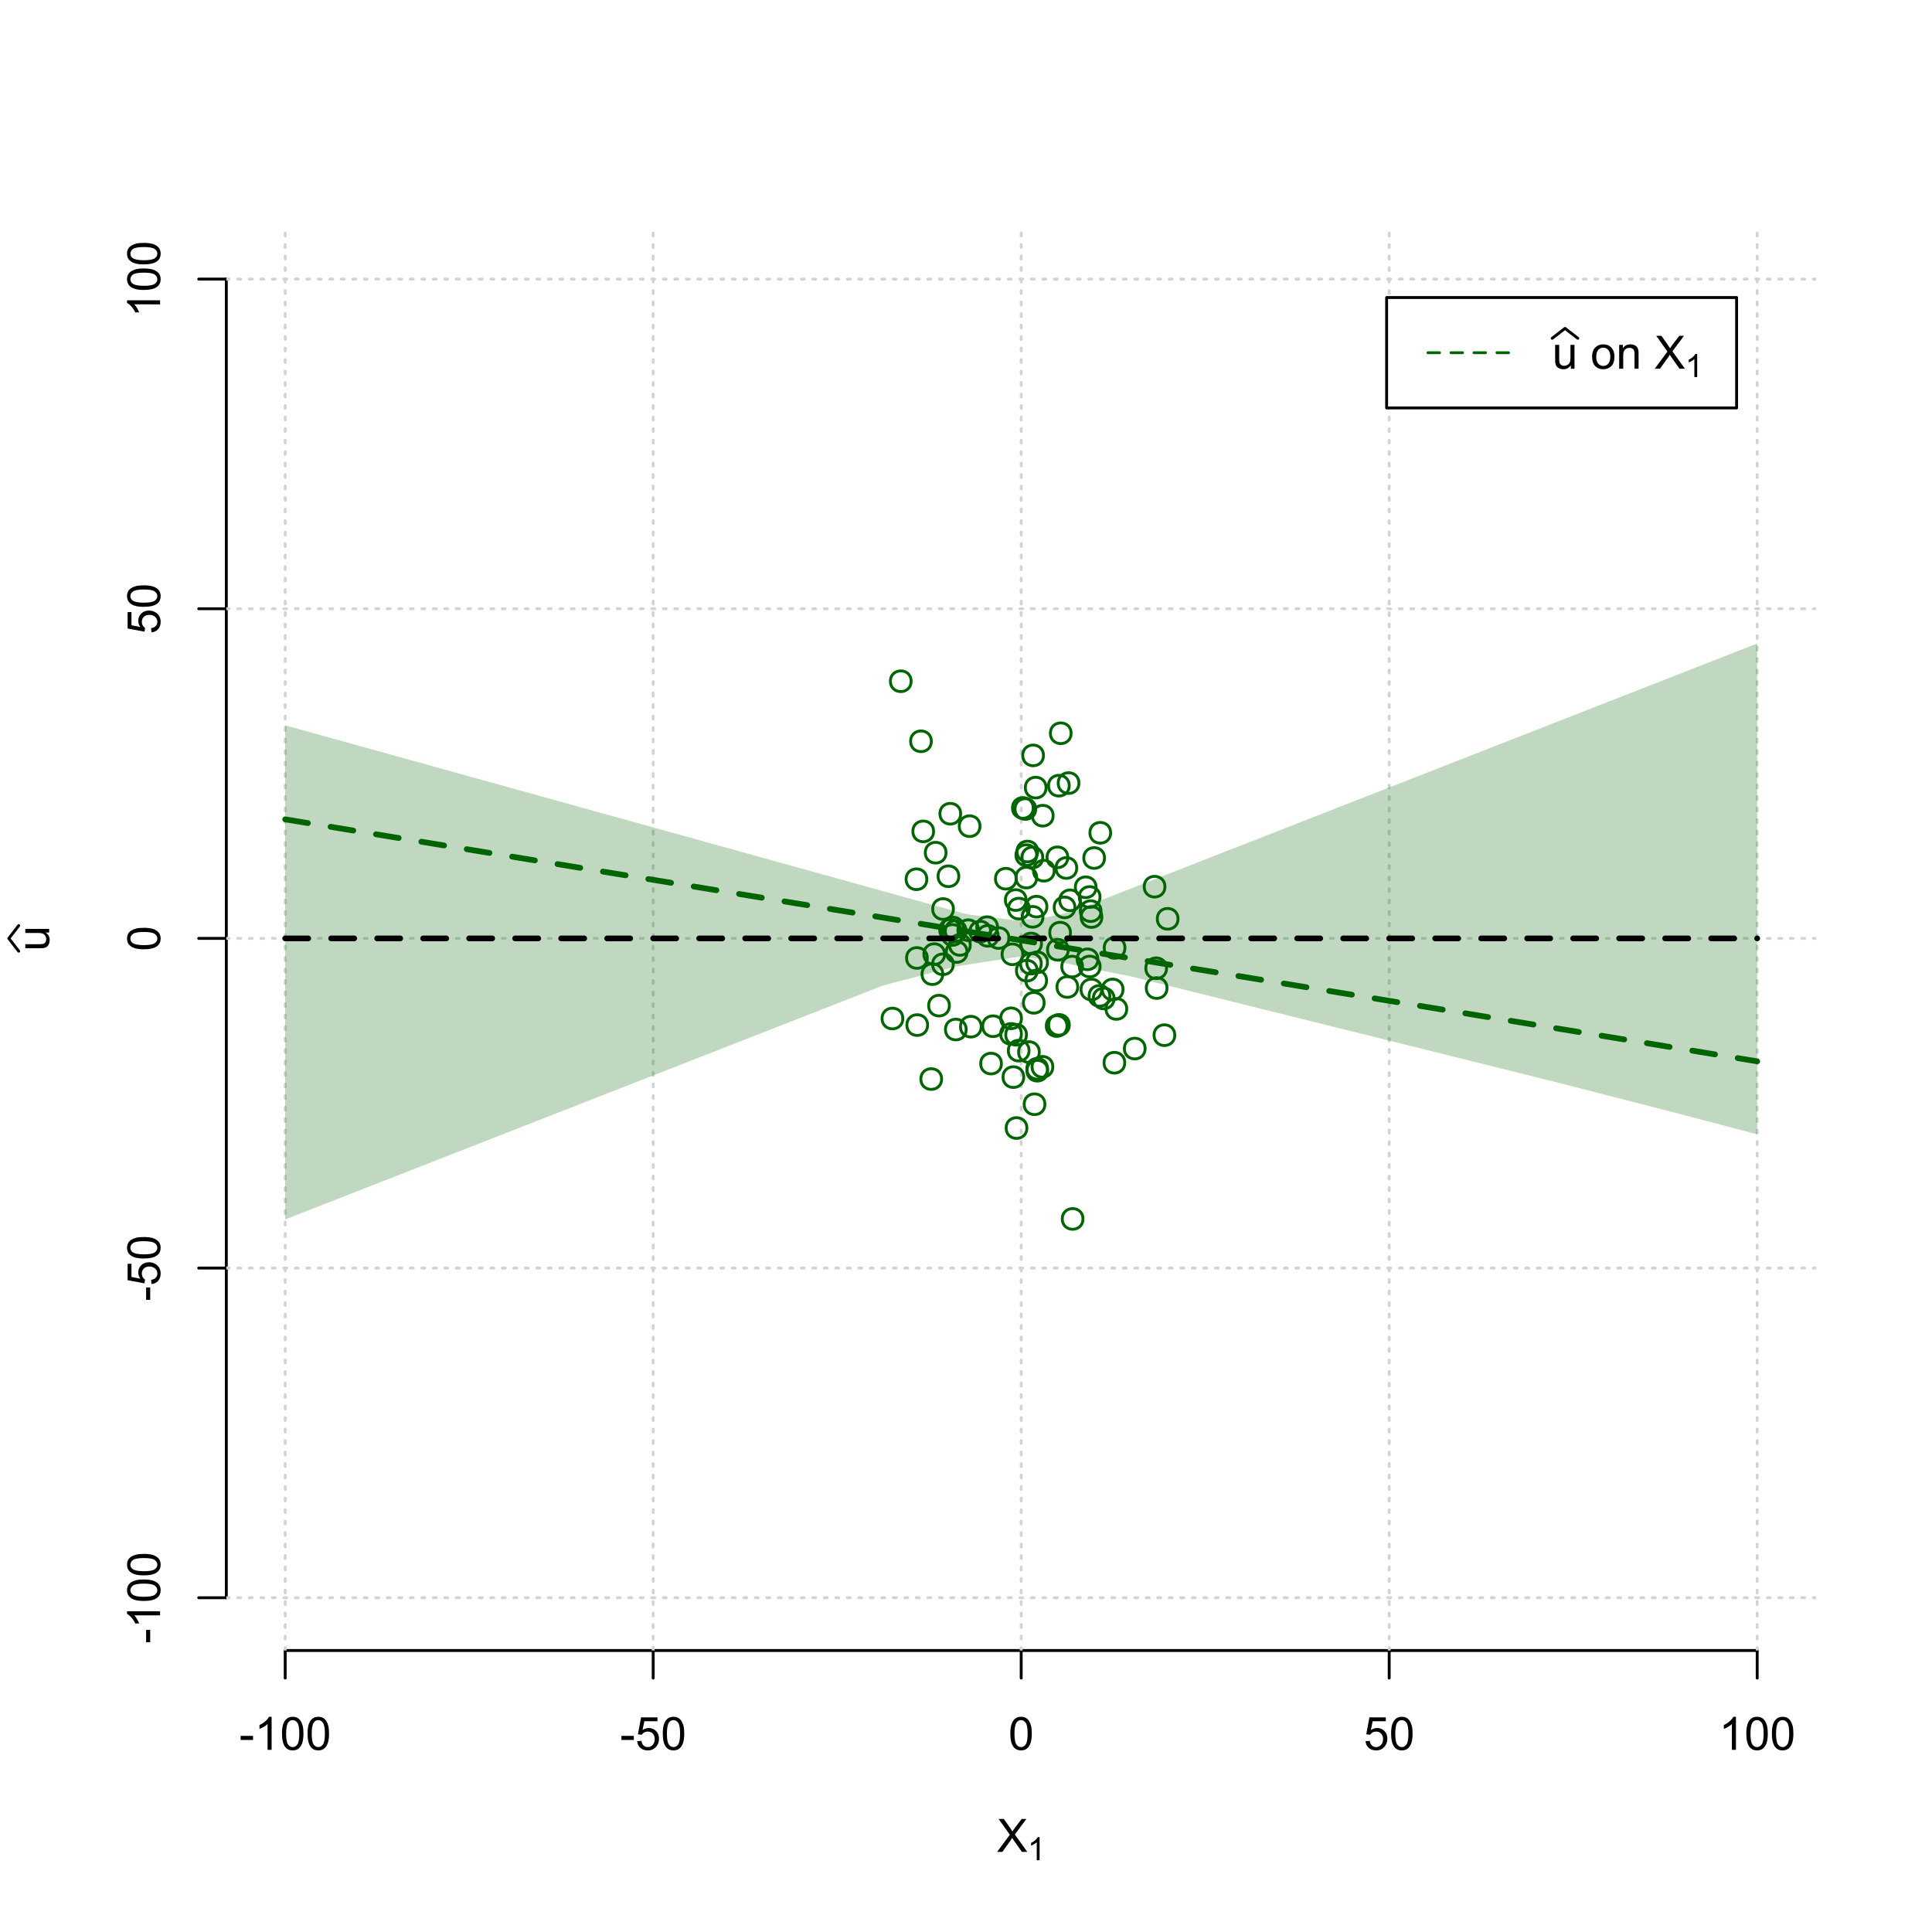 <?xml version="1.0" encoding="UTF-8"?>
<svg xmlns="http://www.w3.org/2000/svg" xmlns:xlink="http://www.w3.org/1999/xlink" width="504pt" height="504pt" viewBox="0 0 504 504" version="1.1">
<defs>
<g>
<symbol overflow="visible" id="glyph0-0">
<path style="stroke:none;" d="M 1.5 0 L 1.5 -7.5 L 7.5 -7.5 L 7.5 0 Z M 1.688 -0.188 L 7.312 -0.188 L 7.312 -7.312 L 1.688 -7.312 Z M 1.688 -0.188 "/>
</symbol>
<symbol overflow="visible" id="glyph0-1">
<path style="stroke:none;" d="M 0.055 0 L 3.375 -4.477 L 0.445 -8.59 L 1.797 -8.59 L 3.359 -6.387 C 3.68 -5.93 3.91 -5.578 4.047 -5.332 C 4.238 -5.645 4.465 -5.969 4.727 -6.312 L 6.457 -8.59 L 7.695 -8.59 L 4.676 -4.539 L 7.93 0 L 6.523 0 L 4.359 -3.062 C 4.238 -3.238 4.113 -3.43 3.984 -3.641 C 3.789 -3.324 3.652 -3.109 3.574 -2.992 L 1.418 0 Z M 0.055 0 "/>
</symbol>
<symbol overflow="visible" id="glyph0-2">
<path style="stroke:none;" d="M 0.383 -2.578 L 0.383 -3.641 L 3.621 -3.641 L 3.621 -2.578 Z M 0.383 -2.578 "/>
</symbol>
<symbol overflow="visible" id="glyph0-3">
<path style="stroke:none;" d="M 4.469 0 L 3.414 0 L 3.414 -6.719 C 3.16 -6.477 2.828 -6.234 2.414 -5.996 C 2 -5.75 1.629 -5.57 1.305 -5.449 L 1.305 -6.469 C 1.895 -6.742 2.41 -7.078 2.852 -7.477 C 3.293 -7.871 3.605 -8.254 3.789 -8.625 L 4.469 -8.625 Z M 4.469 0 "/>
</symbol>
<symbol overflow="visible" id="glyph0-4">
<path style="stroke:none;" d="M 0.5 -4.234 C 0.496 -5.246 0.602 -6.062 0.812 -6.688 C 1.02 -7.305 1.328 -7.785 1.742 -8.121 C 2.148 -8.457 2.668 -8.625 3.297 -8.625 C 3.758 -8.625 4.164 -8.531 4.512 -8.348 C 4.855 -8.16 5.141 -7.891 5.371 -7.543 C 5.594 -7.191 5.773 -6.766 5.906 -6.266 C 6.035 -5.762 6.098 -5.086 6.102 -4.234 C 6.098 -3.227 5.996 -2.414 5.789 -1.797 C 5.578 -1.176 5.266 -0.695 4.859 -0.359 C 4.445 -0.02 3.926 0.145 3.297 0.148 C 2.465 0.145 1.816 -0.148 1.348 -0.742 C 0.781 -1.457 0.496 -2.621 0.5 -4.234 Z M 1.582 -4.234 C 1.582 -2.824 1.746 -1.887 2.074 -1.418 C 2.402 -0.949 2.809 -0.715 3.297 -0.719 C 3.777 -0.715 4.184 -0.949 4.52 -1.422 C 4.848 -1.887 5.016 -2.824 5.016 -4.234 C 5.016 -5.648 4.848 -6.59 4.52 -7.055 C 4.184 -7.516 3.773 -7.746 3.289 -7.75 C 2.801 -7.746 2.414 -7.543 2.125 -7.137 C 1.762 -6.613 1.582 -5.645 1.582 -4.234 Z M 1.582 -4.234 "/>
</symbol>
<symbol overflow="visible" id="glyph0-5">
<path style="stroke:none;" d="M 0.5 -2.25 L 1.605 -2.344 C 1.684 -1.805 1.871 -1.398 2.176 -1.125 C 2.473 -0.852 2.836 -0.715 3.258 -0.719 C 3.766 -0.715 4.195 -0.906 4.547 -1.293 C 4.898 -1.672 5.074 -2.18 5.074 -2.82 C 5.074 -3.414 4.902 -3.891 4.566 -4.242 C 4.227 -4.59 3.785 -4.762 3.242 -4.766 C 2.898 -4.762 2.594 -4.684 2.32 -4.531 C 2.047 -4.375 1.832 -4.176 1.676 -3.93 L 0.688 -4.062 L 1.516 -8.473 L 5.789 -8.473 L 5.789 -7.465 L 2.359 -7.465 L 1.898 -5.156 C 2.414 -5.516 2.953 -5.695 3.523 -5.695 C 4.27 -5.695 4.902 -5.434 5.422 -4.914 C 5.934 -4.395 6.191 -3.727 6.195 -2.914 C 6.191 -2.133 5.965 -1.461 5.516 -0.898 C 4.961 -0.199 4.211 0.145 3.258 0.148 C 2.477 0.145 1.836 -0.07 1.344 -0.508 C 0.844 -0.941 0.562 -1.523 0.5 -2.25 Z M 0.5 -2.25 "/>
</symbol>
<symbol overflow="visible" id="glyph0-6">
<path style="stroke:none;" d="M 4.867 0 L 4.867 -0.914 C 4.379 -0.211 3.723 0.141 2.895 0.141 C 2.527 0.141 2.184 0.07 1.867 -0.07 C 1.547 -0.211 1.309 -0.387 1.156 -0.602 C 1 -0.812 0.895 -1.074 0.832 -1.383 C 0.785 -1.59 0.762 -1.918 0.766 -2.367 L 0.766 -6.223 L 1.82 -6.223 L 1.82 -2.773 C 1.816 -2.219 1.84 -1.848 1.887 -1.656 C 1.949 -1.379 2.09 -1.16 2.309 -1.004 C 2.523 -0.84 2.789 -0.762 3.105 -0.766 C 3.418 -0.762 3.715 -0.844 3.996 -1.008 C 4.273 -1.172 4.469 -1.391 4.586 -1.672 C 4.699 -1.949 4.758 -2.355 4.758 -2.891 L 4.758 -6.223 L 5.812 -6.223 L 5.812 0 Z M 4.867 0 "/>
</symbol>
<symbol overflow="visible" id="glyph0-7">
<path style="stroke:none;" d=""/>
</symbol>
<symbol overflow="visible" id="glyph0-8">
<path style="stroke:none;" d="M 0.398 -3.109 C 0.398 -4.262 0.719 -5.117 1.359 -5.672 C 1.895 -6.133 2.547 -6.363 3.316 -6.363 C 4.172 -6.363 4.871 -6.082 5.414 -5.52 C 5.953 -4.957 6.223 -4.184 6.227 -3.199 C 6.223 -2.398 6.102 -1.766 5.867 -1.309 C 5.625 -0.848 5.277 -0.492 4.82 -0.238 C 4.359 0.016 3.859 0.141 3.316 0.141 C 2.441 0.141 1.734 -0.137 1.203 -0.695 C 0.664 -1.254 0.398 -2.059 0.398 -3.109 Z M 1.484 -3.109 C 1.48 -2.309 1.656 -1.711 2.004 -1.32 C 2.348 -0.922 2.785 -0.727 3.316 -0.727 C 3.84 -0.727 4.273 -0.926 4.621 -1.324 C 4.969 -1.723 5.145 -2.328 5.145 -3.148 C 5.145 -3.914 4.969 -4.496 4.617 -4.895 C 4.266 -5.289 3.832 -5.488 3.316 -5.492 C 2.785 -5.488 2.348 -5.293 2.004 -4.898 C 1.656 -4.5 1.48 -3.902 1.484 -3.109 Z M 1.484 -3.109 "/>
</symbol>
<symbol overflow="visible" id="glyph0-9">
<path style="stroke:none;" d="M 0.789 0 L 0.789 -6.223 L 1.742 -6.223 L 1.742 -5.336 C 2.195 -6.02 2.855 -6.363 3.719 -6.363 C 4.09 -6.363 4.434 -6.293 4.754 -6.16 C 5.066 -6.023 5.305 -5.848 5.461 -5.633 C 5.617 -5.41 5.727 -5.152 5.789 -4.852 C 5.828 -4.656 5.848 -4.312 5.848 -3.828 L 5.848 0 L 4.793 0 L 4.793 -3.785 C 4.793 -4.215 4.75 -4.535 4.668 -4.75 C 4.586 -4.961 4.441 -5.129 4.234 -5.258 C 4.023 -5.383 3.777 -5.449 3.5 -5.449 C 3.047 -5.449 2.66 -5.305 2.332 -5.02 C 2.004 -4.734 1.84 -4.195 1.844 -3.398 L 1.844 0 Z M 0.789 0 "/>
</symbol>
<symbol overflow="visible" id="glyph1-0">
<path style="stroke:none;" d="M 1.051 0 L 1.051 -5.25 L 5.25 -5.25 L 5.25 0 Z M 1.18 -0.133 L 5.117 -0.133 L 5.117 -5.117 L 1.18 -5.117 Z M 1.18 -0.133 "/>
</symbol>
<symbol overflow="visible" id="glyph1-1">
<path style="stroke:none;" d="M 3.129 0 L 2.391 0 L 2.391 -4.703 C 2.211 -4.531 1.977 -4.363 1.691 -4.195 C 1.398 -4.023 1.141 -3.895 0.914 -3.812 L 0.914 -4.527 C 1.328 -4.719 1.688 -4.953 1.996 -5.234 C 2.305 -5.508 2.523 -5.777 2.652 -6.039 L 3.129 -6.039 Z M 3.129 0 "/>
</symbol>
<symbol overflow="visible" id="glyph2-0">
<path style="stroke:none;" d="M 0 -1.5 L -7.5 -1.5 L -7.5 -7.5 L 0 -7.5 Z M -0.188 -1.688 L -0.188 -7.312 L -7.312 -7.312 L -7.312 -1.688 Z M -0.188 -1.688 "/>
</symbol>
<symbol overflow="visible" id="glyph2-1">
<path style="stroke:none;" d="M 0 -4.867 L -0.914 -4.867 C -0.211 -4.379 0.141 -3.723 0.141 -2.895 C 0.141 -2.527 0.07 -2.184 -0.07 -1.867 C -0.211 -1.547 -0.387 -1.309 -0.598 -1.156 C -0.809 -1 -1.07 -0.895 -1.383 -0.832 C -1.59 -0.789 -1.918 -0.766 -2.367 -0.77 L -6.223 -0.77 L -6.223 -1.824 L -2.773 -1.824 C -2.219 -1.82 -1.848 -1.844 -1.656 -1.887 C -1.379 -1.949 -1.16 -2.09 -1.004 -2.309 C -0.84 -2.523 -0.762 -2.789 -0.766 -3.105 C -0.762 -3.418 -0.844 -3.715 -1.008 -3.996 C -1.172 -4.273 -1.391 -4.469 -1.672 -4.586 C -1.945 -4.699 -2.352 -4.758 -2.887 -4.758 L -6.223 -4.758 L -6.223 -5.812 L 0 -5.812 Z M 0 -4.867 "/>
</symbol>
<symbol overflow="visible" id="glyph2-2">
<path style="stroke:none;" d="M -2.578 -0.383 L -3.641 -0.383 L -3.641 -3.621 L -2.578 -3.621 Z M -2.578 -0.383 "/>
</symbol>
<symbol overflow="visible" id="glyph2-3">
<path style="stroke:none;" d="M 0 -4.469 L 0 -3.414 L -6.719 -3.418 C -6.477 -3.16 -6.234 -2.828 -5.996 -2.418 C -5.75 -2.004 -5.57 -1.633 -5.449 -1.309 L -6.469 -1.309 C -6.742 -1.895 -7.078 -2.41 -7.477 -2.852 C -7.871 -3.293 -8.254 -3.605 -8.625 -3.793 L -8.625 -4.473 Z M 0 -4.469 "/>
</symbol>
<symbol overflow="visible" id="glyph2-4">
<path style="stroke:none;" d="M -4.234 -0.5 C -5.246 -0.496 -6.062 -0.602 -6.688 -0.812 C -7.305 -1.02 -7.785 -1.328 -8.121 -1.742 C -8.457 -2.152 -8.625 -2.672 -8.625 -3.301 C -8.625 -3.758 -8.531 -4.164 -8.348 -4.512 C -8.16 -4.859 -7.891 -5.145 -7.543 -5.371 C -7.191 -5.594 -6.766 -5.773 -6.266 -5.906 C -5.762 -6.035 -5.086 -6.098 -4.234 -6.102 C -3.223 -6.098 -2.41 -5.996 -1.793 -5.789 C -1.176 -5.578 -0.695 -5.266 -0.359 -4.859 C -0.02 -4.445 0.145 -3.926 0.148 -3.297 C 0.145 -2.465 -0.148 -1.816 -0.742 -1.348 C -1.457 -0.781 -2.621 -0.496 -4.234 -0.5 Z M -4.234 -1.582 C -2.824 -1.582 -1.887 -1.746 -1.418 -2.074 C -0.949 -2.402 -0.715 -2.809 -0.719 -3.297 C -0.715 -3.777 -0.949 -4.184 -1.422 -4.52 C -1.887 -4.848 -2.824 -5.016 -4.234 -5.016 C -5.648 -5.016 -6.59 -4.848 -7.055 -4.52 C -7.516 -4.188 -7.746 -3.777 -7.75 -3.289 C -7.746 -2.801 -7.543 -2.414 -7.137 -2.129 C -6.613 -1.762 -5.645 -1.582 -4.234 -1.582 Z M -4.234 -1.582 "/>
</symbol>
<symbol overflow="visible" id="glyph2-5">
<path style="stroke:none;" d="M -2.25 -0.5 L -2.344 -1.605 C -1.805 -1.684 -1.398 -1.871 -1.125 -2.176 C -0.852 -2.473 -0.715 -2.836 -0.719 -3.258 C -0.715 -3.766 -0.906 -4.195 -1.293 -4.547 C -1.672 -4.898 -2.18 -5.074 -2.816 -5.074 C -3.414 -5.074 -3.891 -4.902 -4.242 -4.566 C -4.59 -4.227 -4.762 -3.785 -4.766 -3.242 C -4.762 -2.898 -4.684 -2.594 -4.531 -2.32 C -4.375 -2.047 -4.176 -1.832 -3.93 -1.676 L -4.062 -0.688 L -8.473 -1.52 L -8.473 -5.789 L -7.465 -5.789 L -7.465 -2.363 L -5.156 -1.898 C -5.516 -2.414 -5.695 -2.953 -5.695 -3.523 C -5.695 -4.27 -5.434 -4.902 -4.914 -5.422 C -4.395 -5.934 -3.727 -6.191 -2.91 -6.195 C -2.133 -6.191 -1.461 -5.965 -0.895 -5.516 C -0.199 -4.961 0.145 -4.211 0.148 -3.258 C 0.145 -2.477 -0.07 -1.836 -0.508 -1.344 C -0.941 -0.848 -1.523 -0.566 -2.25 -0.5 Z M -2.25 -0.5 "/>
</symbol>
</g>
<clipPath id="clip1">
  <path d="M 74 59.039 L 75 59.039 L 75 430.559 L 74 430.559 Z M 74 59.039 "/>
</clipPath>
<clipPath id="clip2">
  <path d="M 170 59.039 L 171 59.039 L 171 430.559 L 170 430.559 Z M 170 59.039 "/>
</clipPath>
<clipPath id="clip3">
  <path d="M 266 59.039 L 267 59.039 L 267 430.559 L 266 430.559 Z M 266 59.039 "/>
</clipPath>
<clipPath id="clip4">
  <path d="M 362 59.039 L 363 59.039 L 363 430.559 L 362 430.559 Z M 362 59.039 "/>
</clipPath>
<clipPath id="clip5">
  <path d="M 458 59.039 L 459 59.039 L 459 430.559 L 458 430.559 Z M 458 59.039 "/>
</clipPath>
<clipPath id="clip6">
  <path d="M 59.039 416 L 473.758 416 L 473.758 418 L 59.039 418 Z M 59.039 416 "/>
</clipPath>
<clipPath id="clip7">
  <path d="M 59.039 330 L 473.758 330 L 473.758 332 L 59.039 332 Z M 59.039 330 "/>
</clipPath>
<clipPath id="clip8">
  <path d="M 59.039 244 L 473.758 244 L 473.758 246 L 59.039 246 Z M 59.039 244 "/>
</clipPath>
<clipPath id="clip9">
  <path d="M 59.039 158 L 473.758 158 L 473.758 160 L 59.039 160 Z M 59.039 158 "/>
</clipPath>
<clipPath id="clip10">
  <path d="M 59.039 72 L 473.758 72 L 473.758 74 L 59.039 74 Z M 59.039 72 "/>
</clipPath>
</defs>
<g id="surface3006">
<rect x="0" y="0" width="504" height="504" style="fill:rgb(100%,100%,100%);fill-opacity:1;stroke:none;"/>
<g style="fill:rgb(0%,0%,0%);fill-opacity:1;">
  <use xlink:href="#glyph0-1" x="260.062" y="483.102"/>
</g>
<g style="fill:rgb(0%,0%,0%);fill-opacity:1;">
  <use xlink:href="#glyph1-1" x="268.066" y="485.281"/>
</g>
<g style="fill:rgb(0%,0%,0%);fill-opacity:1;">
  <use xlink:href="#glyph2-1" x="12.82" y="248.137"/>
</g>
<path style="fill:none;stroke-width:0.75;stroke-linecap:round;stroke-linejoin:round;stroke:rgb(0%,0%,0%);stroke-opacity:1;stroke-miterlimit:10;" d="M 4.879 248.137 L 2.301 244.801 L 4.879 241.465 "/>
<path style="fill:none;stroke-width:0.75;stroke-linecap:round;stroke-linejoin:round;stroke:rgb(0%,0%,0%);stroke-opacity:1;stroke-miterlimit:10;" d="M 74.398 430.559 L 458.398 430.559 "/>
<path style="fill:none;stroke-width:0.75;stroke-linecap:round;stroke-linejoin:round;stroke:rgb(0%,0%,0%);stroke-opacity:1;stroke-miterlimit:10;" d="M 74.398 430.559 L 74.398 437.762 "/>
<path style="fill:none;stroke-width:0.75;stroke-linecap:round;stroke-linejoin:round;stroke:rgb(0%,0%,0%);stroke-opacity:1;stroke-miterlimit:10;" d="M 170.398 430.559 L 170.398 437.762 "/>
<path style="fill:none;stroke-width:0.75;stroke-linecap:round;stroke-linejoin:round;stroke:rgb(0%,0%,0%);stroke-opacity:1;stroke-miterlimit:10;" d="M 266.398 430.559 L 266.398 437.762 "/>
<path style="fill:none;stroke-width:0.75;stroke-linecap:round;stroke-linejoin:round;stroke:rgb(0%,0%,0%);stroke-opacity:1;stroke-miterlimit:10;" d="M 362.398 430.559 L 362.398 437.762 "/>
<path style="fill:none;stroke-width:0.75;stroke-linecap:round;stroke-linejoin:round;stroke:rgb(0%,0%,0%);stroke-opacity:1;stroke-miterlimit:10;" d="M 458.398 430.559 L 458.398 437.762 "/>
<g style="fill:rgb(0%,0%,0%);fill-opacity:1;">
  <use xlink:href="#glyph0-2" x="62.391" y="456.48"/>
  <use xlink:href="#glyph0-3" x="66.387" y="456.48"/>
  <use xlink:href="#glyph0-4" x="73.061" y="456.48"/>
  <use xlink:href="#glyph0-4" x="79.734" y="456.48"/>
</g>
<g style="fill:rgb(0%,0%,0%);fill-opacity:1;">
  <use xlink:href="#glyph0-2" x="161.727" y="456.48"/>
  <use xlink:href="#glyph0-5" x="165.723" y="456.48"/>
  <use xlink:href="#glyph0-4" x="172.396" y="456.48"/>
</g>
<g style="fill:rgb(0%,0%,0%);fill-opacity:1;">
  <use xlink:href="#glyph0-4" x="263.062" y="456.48"/>
</g>
<g style="fill:rgb(0%,0%,0%);fill-opacity:1;">
  <use xlink:href="#glyph0-5" x="355.727" y="456.48"/>
  <use xlink:href="#glyph0-4" x="362.4" y="456.48"/>
</g>
<g style="fill:rgb(0%,0%,0%);fill-opacity:1;">
  <use xlink:href="#glyph0-3" x="448.387" y="456.48"/>
  <use xlink:href="#glyph0-4" x="455.061" y="456.48"/>
  <use xlink:href="#glyph0-4" x="461.734" y="456.48"/>
</g>
<path style="fill:none;stroke-width:0.75;stroke-linecap:round;stroke-linejoin:round;stroke:rgb(0%,0%,0%);stroke-opacity:1;stroke-miterlimit:10;" d="M 59.039 416.801 L 59.039 72.801 "/>
<path style="fill:none;stroke-width:0.75;stroke-linecap:round;stroke-linejoin:round;stroke:rgb(0%,0%,0%);stroke-opacity:1;stroke-miterlimit:10;" d="M 59.039 416.801 L 51.84 416.801 "/>
<path style="fill:none;stroke-width:0.75;stroke-linecap:round;stroke-linejoin:round;stroke:rgb(0%,0%,0%);stroke-opacity:1;stroke-miterlimit:10;" d="M 59.039 330.801 L 51.84 330.801 "/>
<path style="fill:none;stroke-width:0.75;stroke-linecap:round;stroke-linejoin:round;stroke:rgb(0%,0%,0%);stroke-opacity:1;stroke-miterlimit:10;" d="M 59.039 244.801 L 51.84 244.801 "/>
<path style="fill:none;stroke-width:0.75;stroke-linecap:round;stroke-linejoin:round;stroke:rgb(0%,0%,0%);stroke-opacity:1;stroke-miterlimit:10;" d="M 59.039 158.801 L 51.84 158.801 "/>
<path style="fill:none;stroke-width:0.75;stroke-linecap:round;stroke-linejoin:round;stroke:rgb(0%,0%,0%);stroke-opacity:1;stroke-miterlimit:10;" d="M 59.039 72.801 L 51.84 72.801 "/>
<g style="fill:rgb(0%,0%,0%);fill-opacity:1;">
  <use xlink:href="#glyph2-2" x="41.762" y="428.809"/>
  <use xlink:href="#glyph2-3" x="41.762" y="424.812"/>
  <use xlink:href="#glyph2-4" x="41.762" y="418.139"/>
  <use xlink:href="#glyph2-4" x="41.762" y="411.465"/>
</g>
<g style="fill:rgb(0%,0%,0%);fill-opacity:1;">
  <use xlink:href="#glyph2-2" x="41.762" y="339.473"/>
  <use xlink:href="#glyph2-5" x="41.762" y="335.477"/>
  <use xlink:href="#glyph2-4" x="41.762" y="328.803"/>
</g>
<g style="fill:rgb(0%,0%,0%);fill-opacity:1;">
  <use xlink:href="#glyph2-4" x="41.762" y="248.137"/>
</g>
<g style="fill:rgb(0%,0%,0%);fill-opacity:1;">
  <use xlink:href="#glyph2-5" x="41.762" y="165.473"/>
  <use xlink:href="#glyph2-4" x="41.762" y="158.799"/>
</g>
<g style="fill:rgb(0%,0%,0%);fill-opacity:1;">
  <use xlink:href="#glyph2-3" x="41.762" y="82.812"/>
  <use xlink:href="#glyph2-4" x="41.762" y="76.139"/>
  <use xlink:href="#glyph2-4" x="41.762" y="69.465"/>
</g>
<g clip-path="url(#clip1)" clip-rule="nonzero">
<path style="fill:none;stroke-width:0.75;stroke-linecap:round;stroke-linejoin:round;stroke:rgb(82.745%,82.745%,82.745%);stroke-opacity:1;stroke-dasharray:0.75,2.25;stroke-miterlimit:10;" d="M 74.398 430.559 L 74.398 59.039 "/>
</g>
<g clip-path="url(#clip2)" clip-rule="nonzero">
<path style="fill:none;stroke-width:0.75;stroke-linecap:round;stroke-linejoin:round;stroke:rgb(82.745%,82.745%,82.745%);stroke-opacity:1;stroke-dasharray:0.75,2.25;stroke-miterlimit:10;" d="M 170.398 430.559 L 170.398 59.039 "/>
</g>
<g clip-path="url(#clip3)" clip-rule="nonzero">
<path style="fill:none;stroke-width:0.75;stroke-linecap:round;stroke-linejoin:round;stroke:rgb(82.745%,82.745%,82.745%);stroke-opacity:1;stroke-dasharray:0.75,2.25;stroke-miterlimit:10;" d="M 266.398 430.559 L 266.398 59.039 "/>
</g>
<g clip-path="url(#clip4)" clip-rule="nonzero">
<path style="fill:none;stroke-width:0.75;stroke-linecap:round;stroke-linejoin:round;stroke:rgb(82.745%,82.745%,82.745%);stroke-opacity:1;stroke-dasharray:0.75,2.25;stroke-miterlimit:10;" d="M 362.398 430.559 L 362.398 59.039 "/>
</g>
<g clip-path="url(#clip5)" clip-rule="nonzero">
<path style="fill:none;stroke-width:0.75;stroke-linecap:round;stroke-linejoin:round;stroke:rgb(82.745%,82.745%,82.745%);stroke-opacity:1;stroke-dasharray:0.75,2.25;stroke-miterlimit:10;" d="M 458.398 430.559 L 458.398 59.039 "/>
</g>
<g clip-path="url(#clip6)" clip-rule="nonzero">
<path style="fill:none;stroke-width:0.75;stroke-linecap:round;stroke-linejoin:round;stroke:rgb(82.745%,82.745%,82.745%);stroke-opacity:1;stroke-dasharray:0.75,2.25;stroke-miterlimit:10;" d="M 59.039 416.801 L 473.762 416.801 "/>
</g>
<g clip-path="url(#clip7)" clip-rule="nonzero">
<path style="fill:none;stroke-width:0.75;stroke-linecap:round;stroke-linejoin:round;stroke:rgb(82.745%,82.745%,82.745%);stroke-opacity:1;stroke-dasharray:0.75,2.25;stroke-miterlimit:10;" d="M 59.039 330.801 L 473.762 330.801 "/>
</g>
<g clip-path="url(#clip8)" clip-rule="nonzero">
<path style="fill:none;stroke-width:0.75;stroke-linecap:round;stroke-linejoin:round;stroke:rgb(82.745%,82.745%,82.745%);stroke-opacity:1;stroke-dasharray:0.75,2.25;stroke-miterlimit:10;" d="M 59.039 244.801 L 473.762 244.801 "/>
</g>
<g clip-path="url(#clip9)" clip-rule="nonzero">
<path style="fill:none;stroke-width:0.75;stroke-linecap:round;stroke-linejoin:round;stroke:rgb(82.745%,82.745%,82.745%);stroke-opacity:1;stroke-dasharray:0.75,2.25;stroke-miterlimit:10;" d="M 59.039 158.801 L 473.762 158.801 "/>
</g>
<g clip-path="url(#clip10)" clip-rule="nonzero">
<path style="fill:none;stroke-width:0.75;stroke-linecap:round;stroke-linejoin:round;stroke:rgb(82.745%,82.745%,82.745%);stroke-opacity:1;stroke-dasharray:0.75,2.25;stroke-miterlimit:10;" d="M 59.039 72.801 L 473.762 72.801 "/>
</g>
<path style=" stroke:none;fill-rule:nonzero;fill:rgb(0%,39.216%,0%);fill-opacity:0.251;" d="M 74.398 135.965 L 74.398 189.219 L 76.32 189.75 L 78.238 190.281 L 80.16 190.816 L 82.078 191.348 L 84 191.879 L 85.922 192.414 L 87.84 192.945 L 89.762 193.477 L 91.68 194.012 L 93.602 194.543 L 95.52 195.074 L 97.441 195.609 L 99.359 196.141 L 101.281 196.672 L 103.199 197.203 L 105.121 197.738 L 107.039 198.27 L 108.961 198.801 L 110.879 199.336 L 112.801 199.867 L 114.719 200.398 L 116.641 200.934 L 118.559 201.465 L 120.48 201.996 L 122.398 202.531 L 124.32 203.062 L 126.238 203.594 L 128.16 204.129 L 130.078 204.66 L 132 205.191 L 133.922 205.727 L 135.84 206.258 L 137.762 206.789 L 139.68 207.324 L 141.602 207.855 L 143.52 208.387 L 145.441 208.922 L 147.359 209.453 L 149.281 209.984 L 151.199 210.52 L 153.121 211.051 L 155.039 211.582 L 156.961 212.117 L 158.879 212.648 L 160.801 213.18 L 162.719 213.715 L 164.641 214.246 L 166.559 214.777 L 168.48 215.312 L 170.398 215.844 L 172.32 216.375 L 174.238 216.91 L 176.16 217.441 L 178.078 217.973 L 180 218.508 L 181.922 219.039 L 183.84 219.57 L 185.762 220.105 L 187.68 220.637 L 189.602 221.168 L 191.52 221.703 L 193.441 222.234 L 195.359 222.766 L 197.281 223.301 L 199.199 223.832 L 201.121 224.363 L 203.039 224.898 L 204.961 225.43 L 206.879 225.961 L 208.801 226.496 L 210.719 227.027 L 212.641 227.559 L 214.559 228.09 L 216.48 228.625 L 218.398 229.156 L 220.32 229.688 L 222.238 230.223 L 224.16 230.754 L 226.078 231.285 L 228 231.82 L 229.922 232.352 L 231.84 232.883 L 233.762 233.418 L 235.68 233.949 L 237.602 234.48 L 239.52 235.016 L 241.441 235.547 L 243.359 236.078 L 245.281 236.613 L 247.199 237.145 L 249.121 237.676 L 251.039 238.211 L 252.961 238.605 L 254.879 238.844 L 256.801 239.086 L 258.719 239.324 L 260.641 239.562 L 262.559 239.805 L 264.48 240.012 L 266.398 239.91 L 268.32 239.812 L 270.238 239.711 L 272.16 239.488 L 274.078 239.066 L 276 238.641 L 277.922 238.219 L 279.84 237.73 L 281.762 236.98 L 283.68 236.227 L 285.602 235.477 L 287.52 234.727 L 289.441 233.973 L 291.359 233.223 L 293.281 232.473 L 295.199 231.719 L 297.121 230.969 L 299.039 230.219 L 300.961 229.469 L 302.879 228.715 L 304.801 227.965 L 306.719 227.215 L 308.641 226.461 L 310.559 225.711 L 312.48 224.961 L 314.398 224.207 L 316.32 223.457 L 318.238 222.707 L 320.16 221.953 L 322.078 221.203 L 325.922 219.703 L 327.84 218.949 L 329.762 218.199 L 331.68 217.449 L 333.602 216.695 L 335.52 215.945 L 337.441 215.195 L 339.359 214.441 L 341.281 213.691 L 343.199 212.941 L 345.121 212.188 L 347.039 211.438 L 348.961 210.688 L 350.879 209.938 L 352.801 209.184 L 354.719 208.434 L 356.641 207.684 L 358.559 206.93 L 360.48 206.18 L 362.398 205.43 L 364.32 204.676 L 366.238 203.926 L 368.16 203.176 L 370.078 202.422 L 373.922 200.922 L 375.84 200.172 L 377.762 199.418 L 379.68 198.668 L 381.602 197.918 L 383.52 197.164 L 385.441 196.414 L 387.359 195.664 L 389.281 194.91 L 391.199 194.16 L 393.121 193.41 L 395.039 192.656 L 396.961 191.906 L 398.879 191.156 L 400.801 190.406 L 402.719 189.652 L 404.641 188.902 L 406.559 188.152 L 408.48 187.398 L 410.398 186.648 L 412.32 185.898 L 414.238 185.145 L 416.16 184.395 L 418.078 183.645 L 420 182.891 L 421.922 182.141 L 423.84 181.391 L 425.762 180.641 L 427.68 179.887 L 429.602 179.137 L 431.52 178.387 L 433.441 177.633 L 435.359 176.883 L 437.281 176.133 L 439.199 175.379 L 441.121 174.629 L 443.039 173.879 L 444.961 173.125 L 446.879 172.375 L 448.801 171.625 L 450.719 170.875 L 452.641 170.121 L 454.559 169.371 L 456.48 168.621 L 458.398 167.867 L 458.398 92.75 L 458.398 348.977 L 458.398 295.906 L 456.48 295.402 L 454.559 294.898 L 452.641 294.391 L 450.719 293.887 L 448.801 293.383 L 446.879 292.879 L 444.961 292.371 L 443.039 291.867 L 441.121 291.363 L 439.199 290.859 L 437.281 290.352 L 435.359 289.859 L 433.441 289.363 L 431.52 288.871 L 429.602 288.379 L 427.68 287.887 L 425.762 287.395 L 423.84 286.898 L 421.922 286.406 L 418.078 285.422 L 416.16 284.93 L 414.238 284.434 L 412.32 283.941 L 410.398 283.449 L 408.48 282.957 L 406.559 282.465 L 404.641 281.977 L 402.719 281.496 L 400.801 281.02 L 398.879 280.543 L 396.961 280.066 L 395.039 279.586 L 393.121 279.109 L 391.199 278.633 L 389.281 278.152 L 387.359 277.676 L 385.441 277.199 L 383.52 276.723 L 381.602 276.242 L 379.68 275.766 L 377.762 275.289 L 375.84 274.809 L 373.922 274.332 L 370.078 273.379 L 368.16 272.898 L 366.238 272.422 L 364.32 271.945 L 362.398 271.465 L 360.48 270.988 L 358.559 270.512 L 356.641 270.035 L 354.719 269.555 L 352.801 269.078 L 350.879 268.602 L 348.961 268.121 L 347.039 267.645 L 345.121 267.168 L 343.199 266.691 L 341.281 266.211 L 339.359 265.734 L 337.441 265.258 L 335.52 264.777 L 333.602 264.301 L 331.68 263.824 L 329.762 263.348 L 327.84 262.867 L 325.922 262.391 L 324 261.914 L 322.078 261.434 L 320.16 260.957 L 318.238 260.48 L 316.32 260.004 L 314.398 259.523 L 312.48 259.047 L 310.559 258.57 L 308.641 258.09 L 306.719 257.613 L 304.801 257.137 L 302.879 256.66 L 300.961 256.18 L 299.039 255.703 L 297.121 255.227 L 295.199 254.762 L 293.281 254.371 L 291.359 253.984 L 289.441 253.598 L 287.52 253.211 L 285.602 252.82 L 283.68 252.434 L 281.762 252.047 L 279.84 251.656 L 277.922 251.27 L 274.078 250.496 L 272.16 250.246 L 270.238 250.016 L 268.32 249.785 L 266.398 249.555 L 264.48 249.785 L 262.559 250.078 L 260.641 250.375 L 258.719 250.668 L 256.801 250.961 L 254.879 251.258 L 252.961 251.551 L 251.039 251.848 L 249.121 252.176 L 247.199 252.676 L 245.281 253.18 L 243.359 253.68 L 241.441 254.184 L 239.52 254.688 L 237.602 255.188 L 235.68 255.691 L 233.762 256.191 L 231.84 256.695 L 229.922 257.262 L 228 258.012 L 226.078 258.766 L 224.16 259.516 L 222.238 260.266 L 220.32 261.016 L 218.398 261.77 L 216.48 262.52 L 214.559 263.27 L 212.641 264.023 L 210.719 264.773 L 208.801 265.523 L 206.879 266.277 L 204.961 267.027 L 203.039 267.777 L 201.121 268.531 L 199.199 269.281 L 197.281 270.031 L 195.359 270.781 L 193.441 271.535 L 191.52 272.285 L 189.602 273.035 L 187.68 273.789 L 185.762 274.539 L 183.84 275.289 L 181.922 276.043 L 178.078 277.543 L 176.16 278.297 L 174.238 279.047 L 172.32 279.797 L 170.398 280.547 L 168.48 281.301 L 166.559 282.051 L 164.641 282.801 L 162.719 283.555 L 160.801 284.305 L 158.879 285.055 L 156.961 285.809 L 155.039 286.559 L 153.121 287.309 L 151.199 288.059 L 149.281 288.812 L 147.359 289.562 L 145.441 290.312 L 143.52 291.066 L 141.602 291.816 L 139.68 292.566 L 137.762 293.32 L 135.84 294.07 L 133.922 294.82 L 132 295.574 L 130.078 296.324 L 128.16 297.074 L 126.238 297.824 L 124.32 298.578 L 122.398 299.328 L 120.48 300.078 L 118.559 300.832 L 116.641 301.582 L 114.719 302.332 L 112.801 303.086 L 110.879 303.836 L 108.961 304.586 L 107.039 305.34 L 105.121 306.09 L 103.199 306.84 L 101.281 307.59 L 99.359 308.344 L 97.441 309.094 L 95.52 309.844 L 93.602 310.598 L 91.68 311.348 L 89.762 312.098 L 87.84 312.852 L 85.922 313.602 L 84 314.352 L 82.078 315.105 L 80.16 315.855 L 78.238 316.605 L 76.32 317.355 L 74.398 318.109 L 74.398 393.227 Z M 74.398 135.965 "/>
<path style="fill:none;stroke-width:0.75;stroke-linecap:round;stroke-linejoin:round;stroke:rgb(0%,39.216%,0%);stroke-opacity:1;stroke-miterlimit:10;" d="M 286.402 250.25 C 286.402 253.848 281.004 253.848 281.004 250.25 C 281.004 246.648 286.402 246.648 286.402 250.25 "/>
<path style="fill:none;stroke-width:0.75;stroke-linecap:round;stroke-linejoin:round;stroke:rgb(0%,39.216%,0%);stroke-opacity:1;stroke-miterlimit:10;" d="M 270.566 253.219 C 270.566 256.82 265.168 256.82 265.168 253.219 C 265.168 249.617 270.566 249.617 270.566 253.219 "/>
<path style="fill:none;stroke-width:0.75;stroke-linecap:round;stroke-linejoin:round;stroke:rgb(0%,39.216%,0%);stroke-opacity:1;stroke-miterlimit:10;" d="M 288.133 223.824 C 288.133 227.426 282.73 227.426 282.73 223.824 C 282.73 220.227 288.133 220.227 288.133 223.824 "/>
<path style="fill:none;stroke-width:0.75;stroke-linecap:round;stroke-linejoin:round;stroke:rgb(0%,39.216%,0%);stroke-opacity:1;stroke-miterlimit:10;" d="M 272.078 239.172 C 272.078 242.77 266.68 242.77 266.68 239.172 C 266.68 235.57 272.078 235.57 272.078 239.172 "/>
<path style="fill:none;stroke-width:0.75;stroke-linecap:round;stroke-linejoin:round;stroke:rgb(0%,39.216%,0%);stroke-opacity:1;stroke-miterlimit:10;" d="M 242.957 193.379 C 242.957 196.98 237.559 196.98 237.559 193.379 C 237.559 189.777 242.957 189.777 242.957 193.379 "/>
<path style="fill:none;stroke-width:0.75;stroke-linecap:round;stroke-linejoin:round;stroke:rgb(0%,39.216%,0%);stroke-opacity:1;stroke-miterlimit:10;" d="M 255.965 267.832 C 255.965 271.43 250.566 271.43 250.566 267.832 C 250.566 264.23 255.965 264.23 255.965 267.832 "/>
<path style="fill:none;stroke-width:0.75;stroke-linecap:round;stroke-linejoin:round;stroke:rgb(0%,39.216%,0%);stroke-opacity:1;stroke-miterlimit:10;" d="M 286.98 252.133 C 286.98 255.734 281.578 255.734 281.578 252.133 C 281.578 248.531 286.98 248.531 286.98 252.133 "/>
<path style="fill:none;stroke-width:0.75;stroke-linecap:round;stroke-linejoin:round;stroke:rgb(0%,39.216%,0%);stroke-opacity:1;stroke-miterlimit:10;" d="M 265.094 229.234 C 265.094 232.836 259.695 232.836 259.695 229.234 C 259.695 225.633 265.094 225.633 265.094 229.234 "/>
<path style="fill:none;stroke-width:0.75;stroke-linecap:round;stroke-linejoin:round;stroke:rgb(0%,39.216%,0%);stroke-opacity:1;stroke-miterlimit:10;" d="M 270.434 223.082 C 270.434 226.684 265.035 226.684 265.035 223.082 C 265.035 219.484 270.434 219.484 270.434 223.082 "/>
<path style="fill:none;stroke-width:0.75;stroke-linecap:round;stroke-linejoin:round;stroke:rgb(0%,39.216%,0%);stroke-opacity:1;stroke-miterlimit:10;" d="M 286.961 234.004 C 286.961 237.605 281.559 237.605 281.559 234.004 C 281.559 230.402 286.961 230.402 286.961 234.004 "/>
<path style="fill:none;stroke-width:0.75;stroke-linecap:round;stroke-linejoin:round;stroke:rgb(0%,39.216%,0%);stroke-opacity:1;stroke-miterlimit:10;" d="M 263.195 244.699 C 263.195 248.301 257.793 248.301 257.793 244.699 C 257.793 241.102 263.195 241.102 263.195 244.699 "/>
<path style="fill:none;stroke-width:0.75;stroke-linecap:round;stroke-linejoin:round;stroke:rgb(0%,39.216%,0%);stroke-opacity:1;stroke-miterlimit:10;" d="M 266.457 265.648 C 266.457 269.246 261.059 269.246 261.059 265.648 C 261.059 262.047 266.457 262.047 266.457 265.648 "/>
<path style="fill:none;stroke-width:0.75;stroke-linecap:round;stroke-linejoin:round;stroke:rgb(0%,39.216%,0%);stroke-opacity:1;stroke-miterlimit:10;" d="M 278.672 247.77 C 278.672 251.371 273.273 251.371 273.273 247.77 C 273.273 244.168 278.672 244.168 278.672 247.77 "/>
<path style="fill:none;stroke-width:0.75;stroke-linecap:round;stroke-linejoin:round;stroke:rgb(0%,39.216%,0%);stroke-opacity:1;stroke-miterlimit:10;" d="M 270.719 222.137 C 270.719 225.738 265.316 225.738 265.316 222.137 C 265.316 218.535 270.719 218.535 270.719 222.137 "/>
<path style="fill:none;stroke-width:0.75;stroke-linecap:round;stroke-linejoin:round;stroke:rgb(0%,39.216%,0%);stroke-opacity:1;stroke-miterlimit:10;" d="M 281.852 234.863 C 281.852 238.465 276.453 238.465 276.453 234.863 C 276.453 231.266 281.852 231.266 281.852 234.863 "/>
<path style="fill:none;stroke-width:0.75;stroke-linecap:round;stroke-linejoin:round;stroke:rgb(0%,39.216%,0%);stroke-opacity:1;stroke-miterlimit:10;" d="M 237.684 177.715 C 237.684 181.312 232.285 181.312 232.285 177.715 C 232.285 174.113 237.684 174.113 237.684 177.715 "/>
<path style="fill:none;stroke-width:0.75;stroke-linecap:round;stroke-linejoin:round;stroke:rgb(0%,39.216%,0%);stroke-opacity:1;stroke-miterlimit:10;" d="M 273.016 255.793 C 273.016 259.391 267.617 259.391 267.617 255.793 C 267.617 252.191 273.016 252.191 273.016 255.793 "/>
<path style="fill:none;stroke-width:0.75;stroke-linecap:round;stroke-linejoin:round;stroke:rgb(0%,39.216%,0%);stroke-opacity:1;stroke-miterlimit:10;" d="M 274.645 278.297 C 274.645 281.898 269.242 281.898 269.242 278.297 C 269.242 274.699 274.645 274.699 274.645 278.297 "/>
<path style="fill:none;stroke-width:0.75;stroke-linecap:round;stroke-linejoin:round;stroke:rgb(0%,39.216%,0%);stroke-opacity:1;stroke-miterlimit:10;" d="M 235.508 265.699 C 235.508 269.301 230.109 269.301 230.109 265.699 C 230.109 262.098 235.508 262.098 235.508 265.699 "/>
<path style="fill:none;stroke-width:0.75;stroke-linecap:round;stroke-linejoin:round;stroke:rgb(0%,39.216%,0%);stroke-opacity:1;stroke-miterlimit:10;" d="M 246.414 248.906 C 246.414 252.504 241.016 252.504 241.016 248.906 C 241.016 245.305 246.414 245.305 246.414 248.906 "/>
<path style="fill:none;stroke-width:0.75;stroke-linecap:round;stroke-linejoin:round;stroke:rgb(0%,39.216%,0%);stroke-opacity:1;stroke-miterlimit:10;" d="M 250.602 212.281 C 250.602 215.883 245.199 215.883 245.199 212.281 C 245.199 208.684 250.602 208.684 250.602 212.281 "/>
<path style="fill:none;stroke-width:0.75;stroke-linecap:round;stroke-linejoin:round;stroke:rgb(0%,39.216%,0%);stroke-opacity:1;stroke-miterlimit:10;" d="M 307.309 239.691 C 307.309 243.289 301.91 243.289 301.91 239.691 C 301.91 236.09 307.309 236.09 307.309 239.691 "/>
<path style="fill:none;stroke-width:0.75;stroke-linecap:round;stroke-linejoin:round;stroke:rgb(0%,39.216%,0%);stroke-opacity:1;stroke-miterlimit:10;" d="M 267.879 294.27 C 267.879 297.867 262.48 297.867 262.48 294.27 C 262.48 290.668 267.879 290.668 267.879 294.27 "/>
<path style="fill:none;stroke-width:0.75;stroke-linecap:round;stroke-linejoin:round;stroke:rgb(0%,39.216%,0%);stroke-opacity:1;stroke-miterlimit:10;" d="M 243.543 216.883 C 243.543 220.48 238.145 220.48 238.145 216.883 C 238.145 213.281 243.543 213.281 243.543 216.883 "/>
<path style="fill:none;stroke-width:0.75;stroke-linecap:round;stroke-linejoin:round;stroke:rgb(0%,39.216%,0%);stroke-opacity:1;stroke-miterlimit:10;" d="M 272.883 205.465 C 272.883 209.066 267.484 209.066 267.484 205.465 C 267.484 201.863 272.883 201.863 272.883 205.465 "/>
<path style="fill:none;stroke-width:0.75;stroke-linecap:round;stroke-linejoin:round;stroke:rgb(0%,39.216%,0%);stroke-opacity:1;stroke-miterlimit:10;" d="M 287.438 239.223 C 287.438 242.824 282.035 242.824 282.035 239.223 C 282.035 235.625 287.438 235.625 287.438 239.223 "/>
<path style="fill:none;stroke-width:0.75;stroke-linecap:round;stroke-linejoin:round;stroke:rgb(0%,39.216%,0%);stroke-opacity:1;stroke-miterlimit:10;" d="M 273.098 236.512 C 273.098 240.113 267.695 240.113 267.695 236.512 C 267.695 232.914 273.098 232.914 273.098 236.512 "/>
<path style="fill:none;stroke-width:0.75;stroke-linecap:round;stroke-linejoin:round;stroke:rgb(0%,39.216%,0%);stroke-opacity:1;stroke-miterlimit:10;" d="M 306.461 270.043 C 306.461 273.645 301.062 273.645 301.062 270.043 C 301.062 266.441 306.461 266.441 306.461 270.043 "/>
<path style="fill:none;stroke-width:0.75;stroke-linecap:round;stroke-linejoin:round;stroke:rgb(0%,39.216%,0%);stroke-opacity:1;stroke-miterlimit:10;" d="M 293.93 263.203 C 293.93 266.805 288.527 266.805 288.527 263.203 C 288.527 259.602 293.93 259.602 293.93 263.203 "/>
<path style="fill:none;stroke-width:0.75;stroke-linecap:round;stroke-linejoin:round;stroke:rgb(0%,39.216%,0%);stroke-opacity:1;stroke-miterlimit:10;" d="M 278.348 267.66 C 278.348 271.262 272.949 271.262 272.949 267.66 C 272.949 264.059 278.348 264.059 278.348 267.66 "/>
<path style="fill:none;stroke-width:0.75;stroke-linecap:round;stroke-linejoin:round;stroke:rgb(0%,39.216%,0%);stroke-opacity:1;stroke-miterlimit:10;" d="M 292.961 258.125 C 292.961 261.727 287.562 261.727 287.562 258.125 C 287.562 254.523 292.961 254.523 292.961 258.125 "/>
<path style="fill:none;stroke-width:0.75;stroke-linecap:round;stroke-linejoin:round;stroke:rgb(0%,39.216%,0%);stroke-opacity:1;stroke-miterlimit:10;" d="M 282.391 252.152 C 282.391 255.754 276.992 255.754 276.992 252.152 C 276.992 248.555 282.391 248.555 282.391 252.152 "/>
<path style="fill:none;stroke-width:0.75;stroke-linecap:round;stroke-linejoin:round;stroke:rgb(0%,39.216%,0%);stroke-opacity:1;stroke-miterlimit:10;" d="M 241.777 229.367 C 241.777 232.969 236.375 232.969 236.375 229.367 C 236.375 225.77 241.777 225.77 241.777 229.367 "/>
<path style="fill:none;stroke-width:0.75;stroke-linecap:round;stroke-linejoin:round;stroke:rgb(0%,39.216%,0%);stroke-opacity:1;stroke-miterlimit:10;" d="M 251.281 241.965 C 251.281 245.566 245.879 245.566 245.879 241.965 C 245.879 238.363 251.281 238.363 251.281 241.965 "/>
<path style="fill:none;stroke-width:0.75;stroke-linecap:round;stroke-linejoin:round;stroke:rgb(0%,39.216%,0%);stroke-opacity:1;stroke-miterlimit:10;" d="M 278.551 223.641 C 278.551 227.242 273.148 227.242 273.148 223.641 C 273.148 220.043 278.551 220.043 278.551 223.641 "/>
<path style="fill:none;stroke-width:0.75;stroke-linecap:round;stroke-linejoin:round;stroke:rgb(0%,39.216%,0%);stroke-opacity:1;stroke-miterlimit:10;" d="M 267.062 280.984 C 267.062 284.586 261.664 284.586 261.664 280.984 C 261.664 277.383 267.062 277.383 267.062 280.984 "/>
<path style="fill:none;stroke-width:0.75;stroke-linecap:round;stroke-linejoin:round;stroke:rgb(0%,39.216%,0%);stroke-opacity:1;stroke-miterlimit:10;" d="M 255.645 215.52 C 255.645 219.121 250.246 219.121 250.246 215.52 C 250.246 211.922 255.645 211.922 255.645 215.52 "/>
<path style="fill:none;stroke-width:0.75;stroke-linecap:round;stroke-linejoin:round;stroke:rgb(0%,39.216%,0%);stroke-opacity:1;stroke-miterlimit:10;" d="M 304.434 257.75 C 304.434 261.352 299.035 261.352 299.035 257.75 C 299.035 254.152 304.434 254.152 304.434 257.75 "/>
<path style="fill:none;stroke-width:0.75;stroke-linecap:round;stroke-linejoin:round;stroke:rgb(0%,39.216%,0%);stroke-opacity:1;stroke-miterlimit:10;" d="M 273.301 279.312 C 273.301 282.914 267.898 282.914 267.898 279.312 C 267.898 275.715 273.301 275.715 273.301 279.312 "/>
<path style="fill:none;stroke-width:0.75;stroke-linecap:round;stroke-linejoin:round;stroke:rgb(0%,39.216%,0%);stroke-opacity:1;stroke-miterlimit:10;" d="M 278.93 204.957 C 278.93 208.559 273.531 208.559 273.531 204.957 C 273.531 201.359 278.93 201.359 278.93 204.957 "/>
<path style="fill:none;stroke-width:0.75;stroke-linecap:round;stroke-linejoin:round;stroke:rgb(0%,39.216%,0%);stroke-opacity:1;stroke-miterlimit:10;" d="M 266.816 248.945 C 266.816 252.547 261.414 252.547 261.414 248.945 C 261.414 245.344 266.816 245.344 266.816 248.945 "/>
<path style="fill:none;stroke-width:0.75;stroke-linecap:round;stroke-linejoin:round;stroke:rgb(0%,39.216%,0%);stroke-opacity:1;stroke-miterlimit:10;" d="M 270.184 211.047 C 270.184 214.648 264.785 214.648 264.785 211.047 C 264.785 207.449 270.184 207.449 270.184 211.047 "/>
<path style="fill:none;stroke-width:0.75;stroke-linecap:round;stroke-linejoin:round;stroke:rgb(0%,39.216%,0%);stroke-opacity:1;stroke-miterlimit:10;" d="M 290.625 260.473 C 290.625 264.07 285.223 264.07 285.223 260.473 C 285.223 256.871 290.625 256.871 290.625 260.473 "/>
<path style="fill:none;stroke-width:0.75;stroke-linecap:round;stroke-linejoin:round;stroke:rgb(0%,39.216%,0%);stroke-opacity:1;stroke-miterlimit:10;" d="M 273.254 251.043 C 273.254 254.641 267.855 254.641 267.855 251.043 C 267.855 247.441 273.254 247.441 273.254 251.043 "/>
<path style="fill:none;stroke-width:0.75;stroke-linecap:round;stroke-linejoin:round;stroke:rgb(0%,39.216%,0%);stroke-opacity:1;stroke-miterlimit:10;" d="M 247.66 262.336 C 247.66 265.938 242.258 265.938 242.258 262.336 C 242.258 258.738 247.66 258.738 247.66 262.336 "/>
<path style="fill:none;stroke-width:0.75;stroke-linecap:round;stroke-linejoin:round;stroke:rgb(0%,39.216%,0%);stroke-opacity:1;stroke-miterlimit:10;" d="M 274.73 212.789 C 274.73 216.391 269.328 216.391 269.328 212.789 C 269.328 209.191 274.73 209.191 274.73 212.789 "/>
<path style="fill:none;stroke-width:0.75;stroke-linecap:round;stroke-linejoin:round;stroke:rgb(0%,39.216%,0%);stroke-opacity:1;stroke-miterlimit:10;" d="M 280.883 226.434 C 280.883 230.031 275.48 230.031 275.48 226.434 C 275.48 222.832 280.883 222.832 280.883 226.434 "/>
<path style="fill:none;stroke-width:0.75;stroke-linecap:round;stroke-linejoin:round;stroke:rgb(0%,39.216%,0%);stroke-opacity:1;stroke-miterlimit:10;" d="M 269.531 210.77 C 269.531 214.367 264.133 214.367 264.133 210.77 C 264.133 207.168 269.531 207.168 269.531 210.77 "/>
<path style="fill:none;stroke-width:0.75;stroke-linecap:round;stroke-linejoin:round;stroke:rgb(0%,39.216%,0%);stroke-opacity:1;stroke-miterlimit:10;" d="M 245.633 281.488 C 245.633 285.086 240.23 285.086 240.23 281.488 C 240.23 277.887 245.633 277.887 245.633 281.488 "/>
<path style="fill:none;stroke-width:0.75;stroke-linecap:round;stroke-linejoin:round;stroke:rgb(0%,39.216%,0%);stroke-opacity:1;stroke-miterlimit:10;" d="M 272.207 197.059 C 272.207 200.66 266.805 200.66 266.805 197.059 C 266.805 193.461 272.207 193.461 272.207 197.059 "/>
<path style="fill:none;stroke-width:0.75;stroke-linecap:round;stroke-linejoin:round;stroke:rgb(0%,39.216%,0%);stroke-opacity:1;stroke-miterlimit:10;" d="M 248.68 251.555 C 248.68 255.152 243.281 255.152 243.281 251.555 C 243.281 247.953 248.68 247.953 248.68 251.555 "/>
<path style="fill:none;stroke-width:0.75;stroke-linecap:round;stroke-linejoin:round;stroke:rgb(0%,39.216%,0%);stroke-opacity:1;stroke-miterlimit:10;" d="M 273.27 278.809 C 273.27 282.406 267.871 282.406 267.871 278.809 C 267.871 275.207 273.27 275.207 273.27 278.809 "/>
<path style="fill:none;stroke-width:0.75;stroke-linecap:round;stroke-linejoin:round;stroke:rgb(0%,39.216%,0%);stroke-opacity:1;stroke-miterlimit:10;" d="M 298.723 273.535 C 298.723 277.137 293.32 277.137 293.32 273.535 C 293.32 269.938 298.723 269.938 298.723 273.535 "/>
<path style="fill:none;stroke-width:0.75;stroke-linecap:round;stroke-linejoin:round;stroke:rgb(0%,39.216%,0%);stroke-opacity:1;stroke-miterlimit:10;" d="M 260.215 241.867 C 260.215 245.465 254.812 245.465 254.812 241.867 C 254.812 238.266 260.215 238.266 260.215 241.867 "/>
<path style="fill:none;stroke-width:0.75;stroke-linecap:round;stroke-linejoin:round;stroke:rgb(0%,39.216%,0%);stroke-opacity:1;stroke-miterlimit:10;" d="M 271.691 246.133 C 271.691 249.73 266.289 249.73 266.289 246.133 C 266.289 242.531 271.691 242.531 271.691 246.133 "/>
<path style="fill:none;stroke-width:0.75;stroke-linecap:round;stroke-linejoin:round;stroke:rgb(0%,39.216%,0%);stroke-opacity:1;stroke-miterlimit:10;" d="M 266.449 269.719 C 266.449 273.32 261.047 273.32 261.047 269.719 C 261.047 266.121 266.449 266.121 266.449 269.719 "/>
<path style="fill:none;stroke-width:0.75;stroke-linecap:round;stroke-linejoin:round;stroke:rgb(0%,39.216%,0%);stroke-opacity:1;stroke-miterlimit:10;" d="M 267.77 269.934 C 267.77 273.531 262.367 273.531 262.367 269.934 C 262.367 266.332 267.77 266.332 267.77 269.934 "/>
<path style="fill:none;stroke-width:0.75;stroke-linecap:round;stroke-linejoin:round;stroke:rgb(0%,39.216%,0%);stroke-opacity:1;stroke-miterlimit:10;" d="M 304.316 252.586 C 304.316 256.184 298.914 256.184 298.914 252.586 C 298.914 248.984 304.316 248.984 304.316 252.586 "/>
<path style="fill:none;stroke-width:0.75;stroke-linecap:round;stroke-linejoin:round;stroke:rgb(0%,39.216%,0%);stroke-opacity:1;stroke-miterlimit:10;" d="M 245.934 254.121 C 245.934 257.723 240.531 257.723 240.531 254.121 C 240.531 250.52 245.934 250.52 245.934 254.121 "/>
<path style="fill:none;stroke-width:0.75;stroke-linecap:round;stroke-linejoin:round;stroke:rgb(0%,39.216%,0%);stroke-opacity:1;stroke-miterlimit:10;" d="M 275.012 227.145 C 275.012 230.742 269.609 230.742 269.609 227.145 C 269.609 223.543 275.012 223.543 275.012 227.145 "/>
<path style="fill:none;stroke-width:0.75;stroke-linecap:round;stroke-linejoin:round;stroke:rgb(0%,39.216%,0%);stroke-opacity:1;stroke-miterlimit:10;" d="M 285.93 231.461 C 285.93 235.059 280.527 235.059 280.527 231.461 C 280.527 227.859 285.93 227.859 285.93 231.461 "/>
<path style="fill:none;stroke-width:0.75;stroke-linecap:round;stroke-linejoin:round;stroke:rgb(0%,39.216%,0%);stroke-opacity:1;stroke-miterlimit:10;" d="M 252.016 242.863 C 252.016 246.465 246.617 246.465 246.617 242.863 C 246.617 239.262 252.016 239.262 252.016 242.863 "/>
<path style="fill:none;stroke-width:0.75;stroke-linecap:round;stroke-linejoin:round;stroke:rgb(0%,39.216%,0%);stroke-opacity:1;stroke-miterlimit:10;" d="M 293.461 247.281 C 293.461 250.879 288.062 250.879 288.062 247.281 C 288.062 243.68 293.461 243.68 293.461 247.281 "/>
<path style="fill:none;stroke-width:0.75;stroke-linecap:round;stroke-linejoin:round;stroke:rgb(0%,39.216%,0%);stroke-opacity:1;stroke-miterlimit:10;" d="M 281.457 204.281 C 281.457 207.879 276.059 207.879 276.059 204.281 C 276.059 200.68 281.457 200.68 281.457 204.281 "/>
<path style="fill:none;stroke-width:0.75;stroke-linecap:round;stroke-linejoin:round;stroke:rgb(0%,39.216%,0%);stroke-opacity:1;stroke-miterlimit:10;" d="M 293.41 277.23 C 293.41 280.832 288.012 280.832 288.012 277.23 C 288.012 273.629 293.41 273.629 293.41 277.23 "/>
<path style="fill:none;stroke-width:0.75;stroke-linecap:round;stroke-linejoin:round;stroke:rgb(0%,39.216%,0%);stroke-opacity:1;stroke-miterlimit:10;" d="M 261.754 267.707 C 261.754 271.309 256.352 271.309 256.352 267.707 C 256.352 264.109 261.754 264.109 261.754 267.707 "/>
<path style="fill:none;stroke-width:0.75;stroke-linecap:round;stroke-linejoin:round;stroke:rgb(0%,39.216%,0%);stroke-opacity:1;stroke-miterlimit:10;" d="M 260.391 244.137 C 260.391 247.738 254.992 247.738 254.992 244.137 C 254.992 240.539 260.391 240.539 260.391 244.137 "/>
<path style="fill:none;stroke-width:0.75;stroke-linecap:round;stroke-linejoin:round;stroke:rgb(0%,39.216%,0%);stroke-opacity:1;stroke-miterlimit:10;" d="M 258.441 243.031 C 258.441 246.633 253.039 246.633 253.039 243.031 C 253.039 239.43 258.441 239.43 258.441 243.031 "/>
<path style="fill:none;stroke-width:0.75;stroke-linecap:round;stroke-linejoin:round;stroke:rgb(0%,39.216%,0%);stroke-opacity:1;stroke-miterlimit:10;" d="M 246.789 222.441 C 246.789 226.039 241.391 226.039 241.391 222.441 C 241.391 218.84 246.789 218.84 246.789 222.441 "/>
<path style="fill:none;stroke-width:0.75;stroke-linecap:round;stroke-linejoin:round;stroke:rgb(0%,39.216%,0%);stroke-opacity:1;stroke-miterlimit:10;" d="M 241.898 249.906 C 241.898 253.504 236.5 253.504 236.5 249.906 C 236.5 246.305 241.898 246.305 241.898 249.906 "/>
<path style="fill:none;stroke-width:0.75;stroke-linecap:round;stroke-linejoin:round;stroke:rgb(0%,39.216%,0%);stroke-opacity:1;stroke-miterlimit:10;" d="M 248.711 237.137 C 248.711 240.738 243.312 240.738 243.312 237.137 C 243.312 233.539 248.711 233.539 248.711 237.137 "/>
<path style="fill:none;stroke-width:0.75;stroke-linecap:round;stroke-linejoin:round;stroke:rgb(0%,39.216%,0%);stroke-opacity:1;stroke-miterlimit:10;" d="M 281.141 257.473 C 281.141 261.074 275.738 261.074 275.738 257.473 C 275.738 253.875 281.141 253.875 281.141 257.473 "/>
<path style="fill:none;stroke-width:0.75;stroke-linecap:round;stroke-linejoin:round;stroke:rgb(0%,39.216%,0%);stroke-opacity:1;stroke-miterlimit:10;" d="M 268.492 237.027 C 268.492 240.625 263.09 240.625 263.09 237.027 C 263.09 233.426 268.492 233.426 268.492 237.027 "/>
<path style="fill:none;stroke-width:0.75;stroke-linecap:round;stroke-linejoin:round;stroke:rgb(0%,39.216%,0%);stroke-opacity:1;stroke-miterlimit:10;" d="M 278.949 267.359 C 278.949 270.957 273.551 270.957 273.551 267.359 C 273.551 263.758 278.949 263.758 278.949 267.359 "/>
<path style="fill:none;stroke-width:0.75;stroke-linecap:round;stroke-linejoin:round;stroke:rgb(0%,39.216%,0%);stroke-opacity:1;stroke-miterlimit:10;" d="M 241.98 267.41 C 241.98 271.012 236.582 271.012 236.582 267.41 C 236.582 263.809 241.98 263.809 241.98 267.41 "/>
<path style="fill:none;stroke-width:0.75;stroke-linecap:round;stroke-linejoin:round;stroke:rgb(0%,39.216%,0%);stroke-opacity:1;stroke-miterlimit:10;" d="M 289.52 259.797 C 289.52 263.398 284.117 263.398 284.117 259.797 C 284.117 256.199 289.52 256.199 289.52 259.797 "/>
<path style="fill:none;stroke-width:0.75;stroke-linecap:round;stroke-linejoin:round;stroke:rgb(0%,39.216%,0%);stroke-opacity:1;stroke-miterlimit:10;" d="M 272.379 261.602 C 272.379 265.203 266.977 265.203 266.977 261.602 C 266.977 258.004 272.379 258.004 272.379 261.602 "/>
<path style="fill:none;stroke-width:0.75;stroke-linecap:round;stroke-linejoin:round;stroke:rgb(0%,39.216%,0%);stroke-opacity:1;stroke-miterlimit:10;" d="M 287.406 258.137 C 287.406 261.734 282.004 261.734 282.004 258.137 C 282.004 254.535 287.406 254.535 287.406 258.137 "/>
<path style="fill:none;stroke-width:0.75;stroke-linecap:round;stroke-linejoin:round;stroke:rgb(0%,39.216%,0%);stroke-opacity:1;stroke-miterlimit:10;" d="M 271.629 251.391 C 271.629 254.988 266.23 254.988 266.23 251.391 C 266.23 247.789 271.629 247.789 271.629 251.391 "/>
<path style="fill:none;stroke-width:0.75;stroke-linecap:round;stroke-linejoin:round;stroke:rgb(0%,39.216%,0%);stroke-opacity:1;stroke-miterlimit:10;" d="M 272.02 223.68 C 272.02 227.281 266.621 227.281 266.621 223.68 C 266.621 220.078 272.02 220.078 272.02 223.68 "/>
<path style="fill:none;stroke-width:0.75;stroke-linecap:round;stroke-linejoin:round;stroke:rgb(0%,39.216%,0%);stroke-opacity:1;stroke-miterlimit:10;" d="M 268.445 274.074 C 268.445 277.676 263.043 277.676 263.043 274.074 C 263.043 270.477 268.445 270.477 268.445 274.074 "/>
<path style="fill:none;stroke-width:0.75;stroke-linecap:round;stroke-linejoin:round;stroke:rgb(0%,39.216%,0%);stroke-opacity:1;stroke-miterlimit:10;" d="M 289.727 217.25 C 289.727 220.852 284.328 220.852 284.328 217.25 C 284.328 213.652 289.727 213.652 289.727 217.25 "/>
<path style="fill:none;stroke-width:0.75;stroke-linecap:round;stroke-linejoin:round;stroke:rgb(0%,39.216%,0%);stroke-opacity:1;stroke-miterlimit:10;" d="M 280.414 236.711 C 280.414 240.312 275.012 240.312 275.012 236.711 C 275.012 233.113 280.414 233.113 280.414 236.711 "/>
<path style="fill:none;stroke-width:0.75;stroke-linecap:round;stroke-linejoin:round;stroke:rgb(0%,39.216%,0%);stroke-opacity:1;stroke-miterlimit:10;" d="M 279.418 191.281 C 279.418 194.883 274.02 194.883 274.02 191.281 C 274.02 187.684 279.418 187.684 279.418 191.281 "/>
<path style="fill:none;stroke-width:0.75;stroke-linecap:round;stroke-linejoin:round;stroke:rgb(0%,39.216%,0%);stroke-opacity:1;stroke-miterlimit:10;" d="M 251.18 243.902 C 251.18 247.5 245.777 247.5 245.777 243.902 C 245.777 240.301 251.18 240.301 251.18 243.902 "/>
<path style="fill:none;stroke-width:0.75;stroke-linecap:round;stroke-linejoin:round;stroke:rgb(0%,39.216%,0%);stroke-opacity:1;stroke-miterlimit:10;" d="M 287.223 237.684 C 287.223 241.281 281.82 241.281 281.82 237.684 C 281.82 234.082 287.223 234.082 287.223 237.684 "/>
<path style="fill:none;stroke-width:0.75;stroke-linecap:round;stroke-linejoin:round;stroke:rgb(0%,39.216%,0%);stroke-opacity:1;stroke-miterlimit:10;" d="M 282.512 317.98 C 282.512 321.582 277.113 321.582 277.113 317.98 C 277.113 314.379 282.512 314.379 282.512 317.98 "/>
<path style="fill:none;stroke-width:0.75;stroke-linecap:round;stroke-linejoin:round;stroke:rgb(0%,39.216%,0%);stroke-opacity:1;stroke-miterlimit:10;" d="M 272.578 288.062 C 272.578 291.66 267.18 291.66 267.18 288.062 C 267.18 284.461 272.578 284.461 272.578 288.062 "/>
<path style="fill:none;stroke-width:0.75;stroke-linecap:round;stroke-linejoin:round;stroke:rgb(0%,39.216%,0%);stroke-opacity:1;stroke-miterlimit:10;" d="M 250.117 228.59 C 250.117 232.191 244.715 232.191 244.715 228.59 C 244.715 224.988 250.117 224.988 250.117 228.59 "/>
<path style="fill:none;stroke-width:0.75;stroke-linecap:round;stroke-linejoin:round;stroke:rgb(0%,39.216%,0%);stroke-opacity:1;stroke-miterlimit:10;" d="M 255.281 242.664 C 255.281 246.266 249.883 246.266 249.883 242.664 C 249.883 239.066 255.281 239.066 255.281 242.664 "/>
<path style="fill:none;stroke-width:0.75;stroke-linecap:round;stroke-linejoin:round;stroke:rgb(0%,39.216%,0%);stroke-opacity:1;stroke-miterlimit:10;" d="M 250.543 242.574 C 250.543 246.176 245.145 246.176 245.145 242.574 C 245.145 238.977 250.543 238.977 250.543 242.574 "/>
<path style="fill:none;stroke-width:0.75;stroke-linecap:round;stroke-linejoin:round;stroke:rgb(0%,39.216%,0%);stroke-opacity:1;stroke-miterlimit:10;" d="M 261.234 277.453 C 261.234 281.051 255.836 281.051 255.836 277.453 C 255.836 273.852 261.234 273.852 261.234 277.453 "/>
<path style="fill:none;stroke-width:0.75;stroke-linecap:round;stroke-linejoin:round;stroke:rgb(0%,39.216%,0%);stroke-opacity:1;stroke-miterlimit:10;" d="M 253.109 246.5 C 253.109 250.102 247.711 250.102 247.711 246.5 C 247.711 242.902 253.109 242.902 253.109 246.5 "/>
<path style="fill:none;stroke-width:0.75;stroke-linecap:round;stroke-linejoin:round;stroke:rgb(0%,39.216%,0%);stroke-opacity:1;stroke-miterlimit:10;" d="M 303.895 231.309 C 303.895 234.91 298.496 234.91 298.496 231.309 C 298.496 227.711 303.895 227.711 303.895 231.309 "/>
<path style="fill:none;stroke-width:0.75;stroke-linecap:round;stroke-linejoin:round;stroke:rgb(0%,39.216%,0%);stroke-opacity:1;stroke-miterlimit:10;" d="M 267.68 234.793 C 267.68 238.395 262.277 238.395 262.277 234.793 C 262.277 231.195 267.68 231.195 267.68 234.793 "/>
<path style="fill:none;stroke-width:0.75;stroke-linecap:round;stroke-linejoin:round;stroke:rgb(0%,39.216%,0%);stroke-opacity:1;stroke-miterlimit:10;" d="M 252.043 268.57 C 252.043 272.172 246.645 272.172 246.645 268.57 C 246.645 264.973 252.043 264.973 252.043 268.57 "/>
<path style="fill:none;stroke-width:0.75;stroke-linecap:round;stroke-linejoin:round;stroke:rgb(0%,39.216%,0%);stroke-opacity:1;stroke-miterlimit:10;" d="M 252.27 248.344 C 252.27 251.941 246.871 251.941 246.871 248.344 C 246.871 244.742 252.27 244.742 252.27 248.344 "/>
<path style="fill:none;stroke-width:0.75;stroke-linecap:round;stroke-linejoin:round;stroke:rgb(0%,39.216%,0%);stroke-opacity:1;stroke-miterlimit:10;" d="M 279.246 243.297 C 279.246 246.895 273.848 246.895 273.848 243.297 C 273.848 239.695 279.246 239.695 279.246 243.297 "/>
<path style="fill:none;stroke-width:0.75;stroke-linecap:round;stroke-linejoin:round;stroke:rgb(0%,39.216%,0%);stroke-opacity:1;stroke-miterlimit:10;" d="M 271.117 274.445 C 271.117 278.047 265.719 278.047 265.719 274.445 C 265.719 270.848 271.117 270.848 271.117 274.445 "/>
<path style="fill:none;stroke-width:0.75;stroke-linecap:round;stroke-linejoin:round;stroke:rgb(0%,39.216%,0%);stroke-opacity:1;stroke-miterlimit:10;" d="M 270.445 228.938 C 270.445 232.535 265.043 232.535 265.043 228.938 C 265.043 225.336 270.445 225.336 270.445 228.938 "/>
<path style="fill:none;stroke-width:1.5;stroke-linecap:round;stroke-linejoin:round;stroke:rgb(0%,0%,0%);stroke-opacity:1;stroke-dasharray:6,6;stroke-miterlimit:10;" d="M 74.398 244.801 L 458.398 244.801 "/>
<path style="fill:none;stroke-width:1.5;stroke-linecap:round;stroke-linejoin:round;stroke:rgb(0%,39.216%,0%);stroke-opacity:1;stroke-dasharray:6,6;stroke-miterlimit:10;" d="M 74.398 213.742 L 76.32 214.055 L 78.238 214.371 L 80.16 214.688 L 82.078 215.004 L 84 215.32 L 85.922 215.633 L 87.84 215.949 L 89.762 216.266 L 91.68 216.582 L 93.602 216.898 L 95.52 217.211 L 97.441 217.527 L 99.359 217.844 L 101.281 218.16 L 103.199 218.477 L 105.121 218.789 L 107.039 219.105 L 108.961 219.422 L 110.879 219.738 L 112.801 220.055 L 114.719 220.367 L 116.641 220.684 L 118.559 221 L 120.48 221.316 L 122.398 221.633 L 124.32 221.945 L 126.238 222.262 L 128.16 222.578 L 130.078 222.895 L 132 223.211 L 133.922 223.523 L 135.84 223.84 L 137.762 224.156 L 139.68 224.473 L 141.602 224.789 L 143.52 225.102 L 145.441 225.418 L 147.359 225.734 L 149.281 226.051 L 151.199 226.367 L 153.121 226.68 L 155.039 226.996 L 156.961 227.312 L 158.879 227.629 L 160.801 227.945 L 162.719 228.258 L 164.641 228.574 L 166.559 228.891 L 168.48 229.207 L 170.398 229.523 L 172.32 229.836 L 174.238 230.152 L 176.16 230.469 L 178.078 230.785 L 180 231.102 L 181.922 231.414 L 183.84 231.73 L 185.762 232.047 L 187.68 232.363 L 189.602 232.68 L 191.52 232.992 L 193.441 233.309 L 195.359 233.625 L 197.281 233.941 L 199.199 234.258 L 201.121 234.57 L 203.039 234.887 L 204.961 235.203 L 206.879 235.52 L 208.801 235.836 L 210.719 236.148 L 212.641 236.465 L 214.559 236.781 L 216.48 237.098 L 218.398 237.414 L 220.32 237.727 L 222.238 238.043 L 224.16 238.359 L 226.078 238.676 L 228 238.992 L 229.922 239.305 L 231.84 239.621 L 233.762 239.938 L 235.68 240.254 L 237.602 240.57 L 239.52 240.883 L 241.441 241.199 L 243.359 241.516 L 245.281 241.832 L 247.199 242.145 L 249.121 242.461 L 251.039 242.777 L 252.961 243.094 L 254.879 243.41 L 256.801 243.723 L 258.719 244.039 L 260.641 244.355 L 262.559 244.672 L 264.48 244.988 L 266.398 245.301 L 268.32 245.617 L 270.238 245.934 L 272.16 246.25 L 274.078 246.566 L 276 246.879 L 277.922 247.195 L 279.84 247.512 L 281.762 247.828 L 283.68 248.145 L 285.602 248.457 L 287.52 248.773 L 289.441 249.09 L 291.359 249.406 L 293.281 249.723 L 295.199 250.035 L 297.121 250.352 L 299.039 250.668 L 300.961 250.984 L 302.879 251.301 L 304.801 251.613 L 306.719 251.93 L 308.641 252.246 L 310.559 252.562 L 312.48 252.879 L 314.398 253.191 L 316.32 253.508 L 318.238 253.824 L 320.16 254.141 L 322.078 254.457 L 324 254.77 L 325.922 255.086 L 327.84 255.402 L 329.762 255.719 L 331.68 256.035 L 333.602 256.348 L 335.52 256.664 L 337.441 256.98 L 339.359 257.297 L 341.281 257.613 L 343.199 257.926 L 345.121 258.242 L 347.039 258.559 L 348.961 258.875 L 350.879 259.191 L 352.801 259.504 L 354.719 259.82 L 356.641 260.137 L 358.559 260.453 L 360.48 260.77 L 362.398 261.082 L 364.32 261.398 L 366.238 261.715 L 368.16 262.031 L 370.078 262.348 L 372 262.66 L 373.922 262.977 L 375.84 263.293 L 377.762 263.609 L 379.68 263.926 L 381.602 264.238 L 383.52 264.555 L 385.441 264.871 L 387.359 265.188 L 389.281 265.504 L 391.199 265.816 L 393.121 266.133 L 395.039 266.449 L 396.961 266.766 L 398.879 267.082 L 400.801 267.395 L 402.719 267.711 L 404.641 268.027 L 406.559 268.344 L 408.48 268.66 L 410.398 268.973 L 412.32 269.289 L 414.238 269.605 L 416.16 269.922 L 418.078 270.238 L 420 270.551 L 421.922 270.867 L 423.84 271.184 L 425.762 271.5 L 427.68 271.816 L 429.602 272.129 L 431.52 272.445 L 433.441 272.762 L 435.359 273.078 L 437.281 273.395 L 439.199 273.707 L 441.121 274.023 L 443.039 274.34 L 444.961 274.656 L 446.879 274.973 L 448.801 275.285 L 450.719 275.602 L 452.641 275.918 L 454.559 276.234 L 456.48 276.551 L 458.398 276.863 "/>
<path style="fill-rule:nonzero;fill:rgb(100%,100%,100%);fill-opacity:1;stroke-width:0.75;stroke-linecap:round;stroke-linejoin:round;stroke:rgb(0%,0%,0%);stroke-opacity:1;stroke-miterlimit:10;" d="M 361.727 77.617 L 453.027 77.617 L 453.027 106.418 L 361.727 106.418 Z M 361.727 77.617 "/>
<path style="fill:none;stroke-width:0.75;stroke-linecap:round;stroke-linejoin:round;stroke:rgb(0%,39.216%,0%);stroke-opacity:1;stroke-dasharray:3,3;stroke-miterlimit:10;" d="M 372.523 92.016 L 394.125 92.016 "/>
<g style="fill:rgb(0%,0%,0%);fill-opacity:1;">
  <use xlink:href="#glyph0-6" x="404.926" y="96.188"/>
</g>
<path style="fill:none;stroke-width:0.75;stroke-linecap:round;stroke-linejoin:round;stroke:rgb(0%,0%,0%);stroke-opacity:1;stroke-miterlimit:10;" d="M 404.926 88.246 L 408.262 85.668 L 411.598 88.246 "/>
<g style="fill:rgb(0%,0%,0%);fill-opacity:1;">
  <use xlink:href="#glyph0-7" x="411.598" y="96.188"/>
  <use xlink:href="#glyph0-8" x="414.932" y="96.188"/>
  <use xlink:href="#glyph0-9" x="421.605" y="96.188"/>
  <use xlink:href="#glyph0-7" x="428.279" y="96.188"/>
</g>
<g style="fill:rgb(0%,0%,0%);fill-opacity:1;">
  <use xlink:href="#glyph0-1" x="431.613" y="96.188"/>
</g>
<g style="fill:rgb(0%,0%,0%);fill-opacity:1;">
  <use xlink:href="#glyph1-1" x="439.617" y="98.363"/>
</g>
<g style="fill:rgb(0%,0%,0%);fill-opacity:1;">
  <use xlink:href="#glyph0-7" x="444.289" y="96.188"/>
</g>
</g>
</svg>
